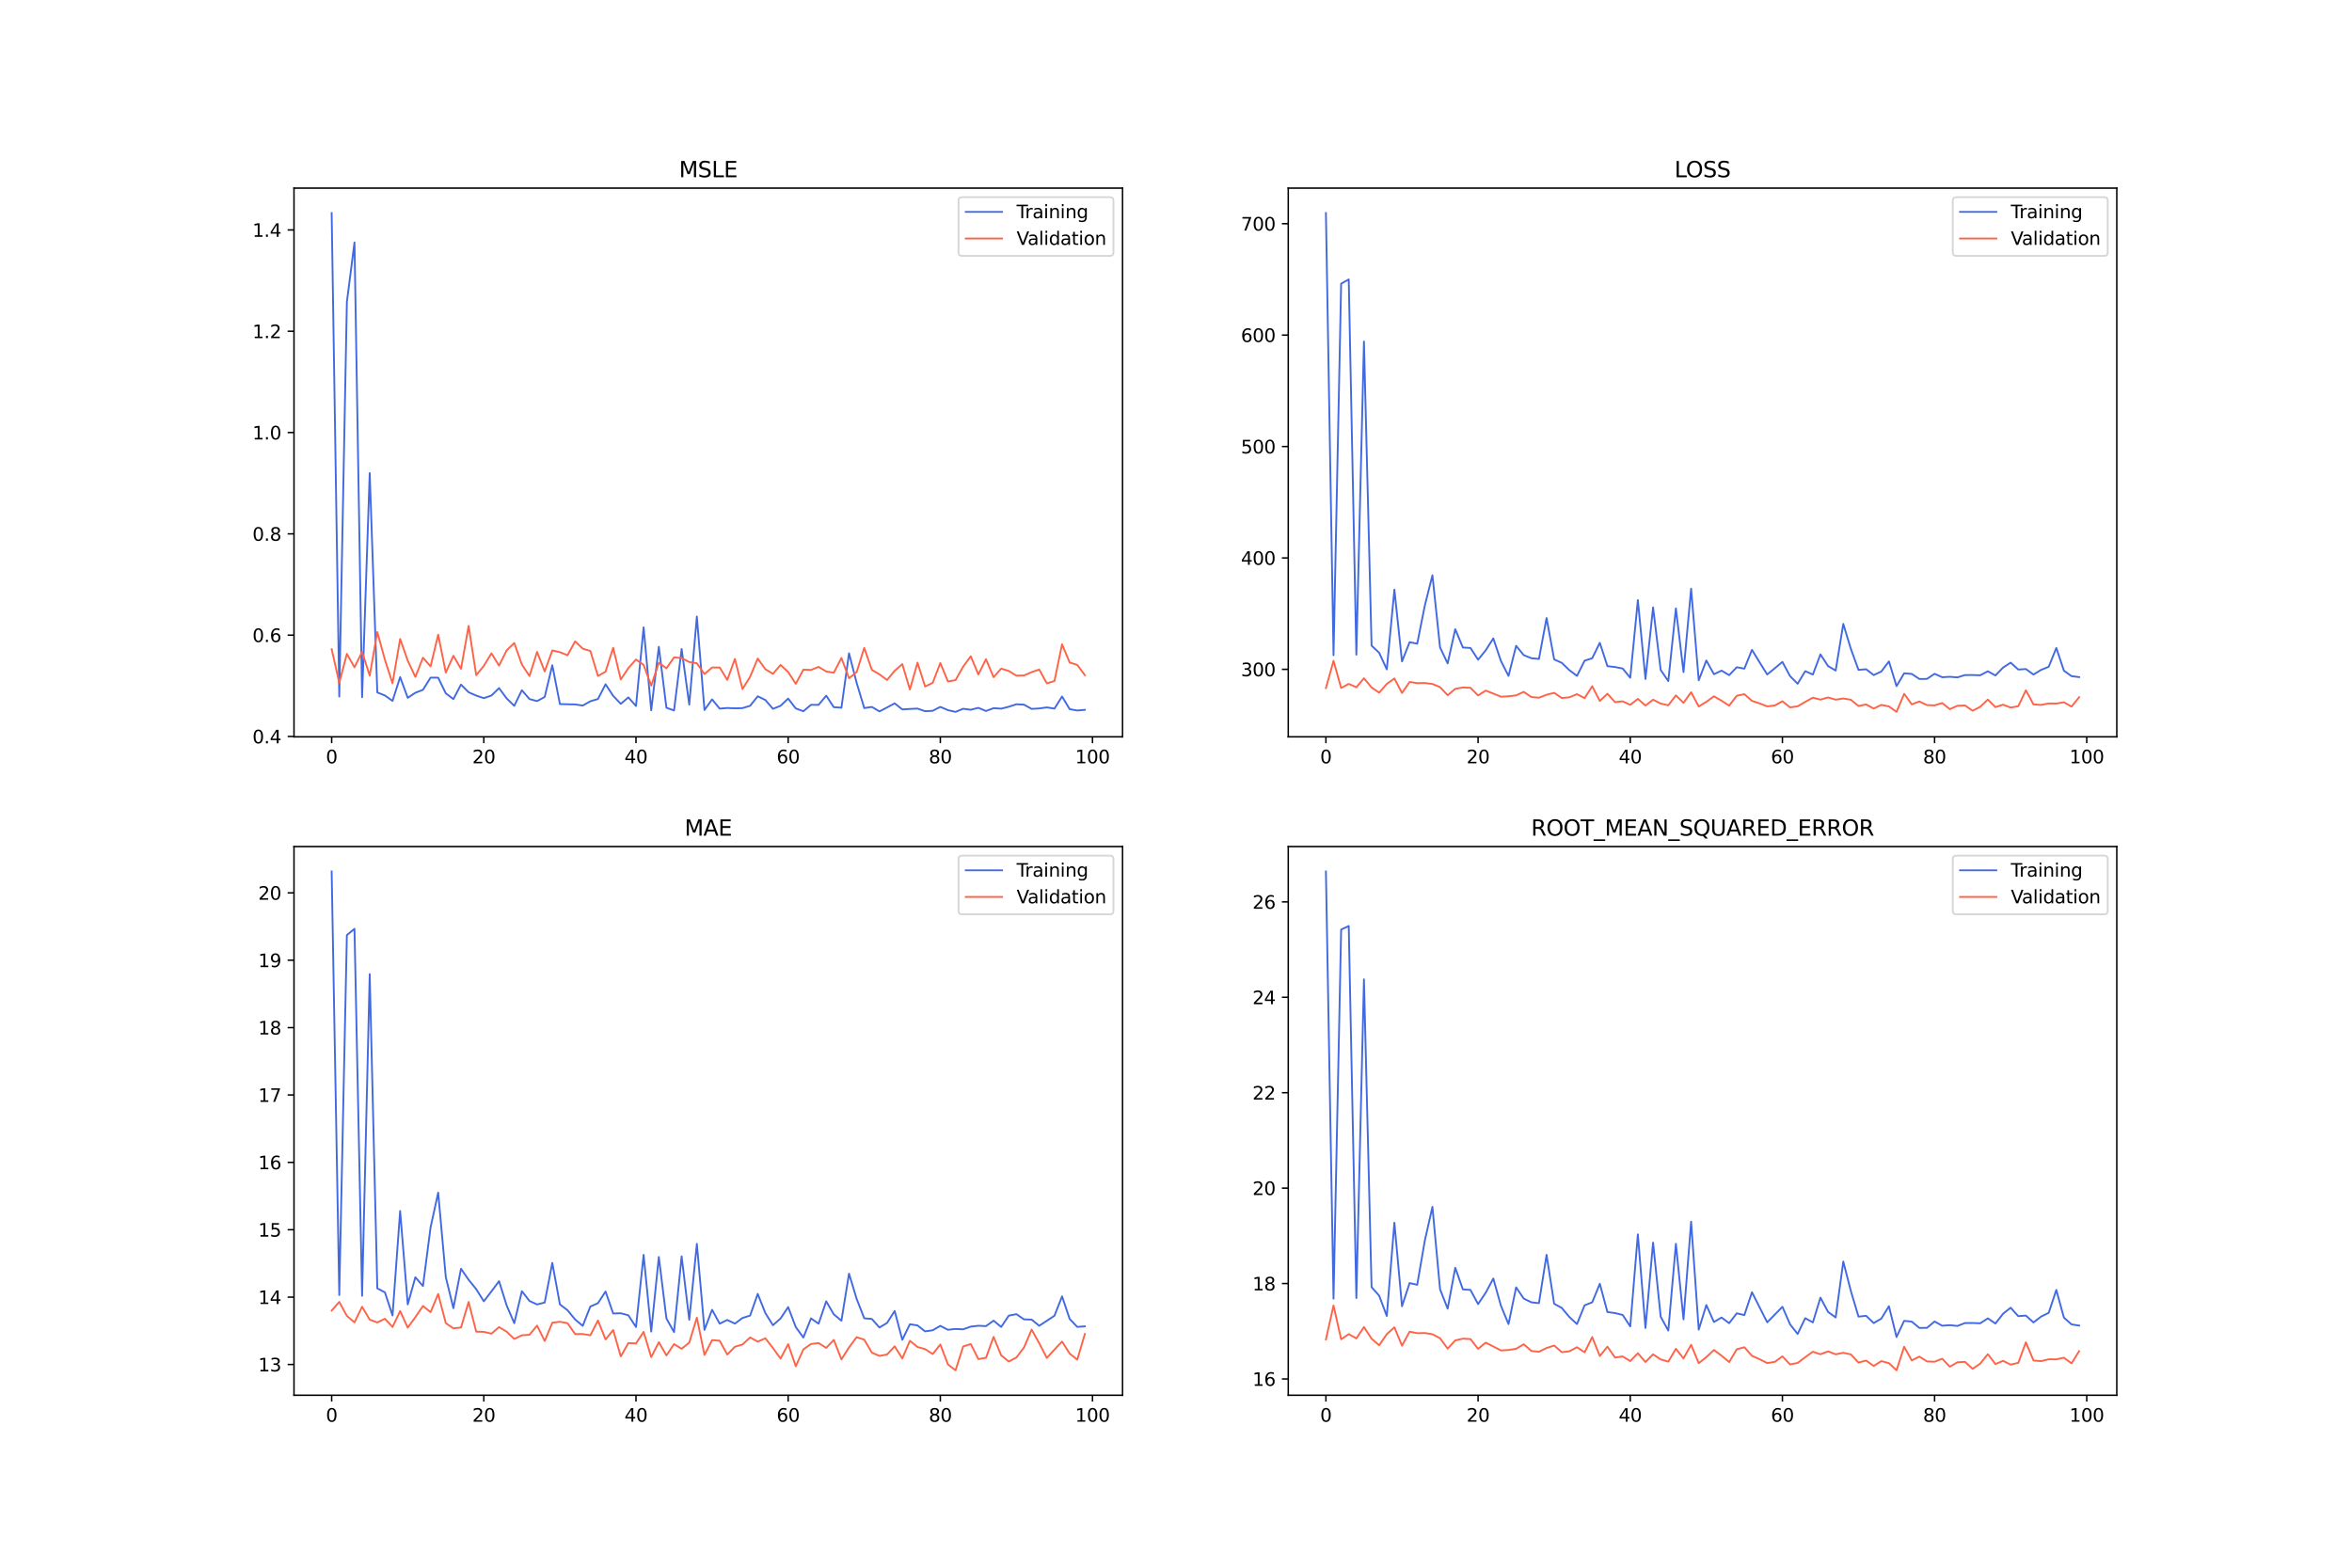 <?xml version="1.0" encoding="utf-8" standalone="no"?>
<!DOCTYPE svg PUBLIC "-//W3C//DTD SVG 1.1//EN"
  "http://www.w3.org/Graphics/SVG/1.1/DTD/svg11.dtd">
<svg xmlns:xlink="http://www.w3.org/1999/xlink" width="1296pt" height="864pt" viewBox="0 0 1296 864" xmlns="http://www.w3.org/2000/svg" version="1.1">
 <defs>
  <style type="text/css">*{stroke-linejoin: round; stroke-linecap: butt}</style>
 </defs>
 <g id="figure_1">
  <g id="patch_1">
   <path d="M 0 864 
L 1296 864 
L 1296 0 
L 0 0 
z
" style="fill: #ffffff"/>
  </g>
  <g id="axes_1">
   <g id="patch_2">
    <path d="M 162 406.08 
L 618.545 406.08 
L 618.545 103.68 
L 162 103.68 
z
" style="fill: #ffffff"/>
   </g>
   <g id="matplotlib.axis_1">
    <g id="xtick_1">
     <g id="line2d_1">
      <defs>
       <path id="mfe3286cade" d="M 0 0 
L 0 3.5 
" style="stroke: #000000; stroke-width: 0.8"/>
      </defs>
      <g>
       <use xlink:href="#mfe3286cade" x="182.752" y="406.08" style="stroke: #000000; stroke-width: 0.8"/>
      </g>
     </g>
     <g id="text_1">
      <!-- 0 -->
      <g transform="translate(179.571 420.678) scale(0.1 -0.1)">
       <defs>
        <path id="DejaVuSans-30" d="M 2034 4250 
Q 1547 4250 1301 3770 
Q 1056 3291 1056 2328 
Q 1056 1369 1301 889 
Q 1547 409 2034 409 
Q 2525 409 2770 889 
Q 3016 1369 3016 2328 
Q 3016 3291 2770 3770 
Q 2525 4250 2034 4250 
z
M 2034 4750 
Q 2819 4750 3233 4129 
Q 3647 3509 3647 2328 
Q 3647 1150 3233 529 
Q 2819 -91 2034 -91 
Q 1250 -91 836 529 
Q 422 1150 422 2328 
Q 422 3509 836 4129 
Q 1250 4750 2034 4750 
z
" transform="scale(0.016)"/>
       </defs>
       <use xlink:href="#DejaVuSans-30"/>
      </g>
     </g>
    </g>
    <g id="xtick_2">
     <g id="line2d_2">
      <g>
       <use xlink:href="#mfe3286cade" x="266.599" y="406.08" style="stroke: #000000; stroke-width: 0.8"/>
      </g>
     </g>
     <g id="text_2">
      <!-- 20 -->
      <g transform="translate(260.236 420.678) scale(0.1 -0.1)">
       <defs>
        <path id="DejaVuSans-32" d="M 1228 531 
L 3431 531 
L 3431 0 
L 469 0 
L 469 531 
Q 828 903 1448 1529 
Q 2069 2156 2228 2338 
Q 2531 2678 2651 2914 
Q 2772 3150 2772 3378 
Q 2772 3750 2511 3984 
Q 2250 4219 1831 4219 
Q 1534 4219 1204 4116 
Q 875 4013 500 3803 
L 500 4441 
Q 881 4594 1212 4672 
Q 1544 4750 1819 4750 
Q 2544 4750 2975 4387 
Q 3406 4025 3406 3419 
Q 3406 3131 3298 2873 
Q 3191 2616 2906 2266 
Q 2828 2175 2409 1742 
Q 1991 1309 1228 531 
z
" transform="scale(0.016)"/>
       </defs>
       <use xlink:href="#DejaVuSans-32"/>
       <use xlink:href="#DejaVuSans-30" x="63.623"/>
      </g>
     </g>
    </g>
    <g id="xtick_3">
     <g id="line2d_3">
      <g>
       <use xlink:href="#mfe3286cade" x="350.446" y="406.08" style="stroke: #000000; stroke-width: 0.8"/>
      </g>
     </g>
     <g id="text_3">
      <!-- 40 -->
      <g transform="translate(344.083 420.678) scale(0.1 -0.1)">
       <defs>
        <path id="DejaVuSans-34" d="M 2419 4116 
L 825 1625 
L 2419 1625 
L 2419 4116 
z
M 2253 4666 
L 3047 4666 
L 3047 1625 
L 3713 1625 
L 3713 1100 
L 3047 1100 
L 3047 0 
L 2419 0 
L 2419 1100 
L 313 1100 
L 313 1709 
L 2253 4666 
z
" transform="scale(0.016)"/>
       </defs>
       <use xlink:href="#DejaVuSans-34"/>
       <use xlink:href="#DejaVuSans-30" x="63.623"/>
      </g>
     </g>
    </g>
    <g id="xtick_4">
     <g id="line2d_4">
      <g>
       <use xlink:href="#mfe3286cade" x="434.292" y="406.08" style="stroke: #000000; stroke-width: 0.8"/>
      </g>
     </g>
     <g id="text_4">
      <!-- 60 -->
      <g transform="translate(427.93 420.678) scale(0.1 -0.1)">
       <defs>
        <path id="DejaVuSans-36" d="M 2113 2584 
Q 1688 2584 1439 2293 
Q 1191 2003 1191 1497 
Q 1191 994 1439 701 
Q 1688 409 2113 409 
Q 2538 409 2786 701 
Q 3034 994 3034 1497 
Q 3034 2003 2786 2293 
Q 2538 2584 2113 2584 
z
M 3366 4563 
L 3366 3988 
Q 3128 4100 2886 4159 
Q 2644 4219 2406 4219 
Q 1781 4219 1451 3797 
Q 1122 3375 1075 2522 
Q 1259 2794 1537 2939 
Q 1816 3084 2150 3084 
Q 2853 3084 3261 2657 
Q 3669 2231 3669 1497 
Q 3669 778 3244 343 
Q 2819 -91 2113 -91 
Q 1303 -91 875 529 
Q 447 1150 447 2328 
Q 447 3434 972 4092 
Q 1497 4750 2381 4750 
Q 2619 4750 2861 4703 
Q 3103 4656 3366 4563 
z
" transform="scale(0.016)"/>
       </defs>
       <use xlink:href="#DejaVuSans-36"/>
       <use xlink:href="#DejaVuSans-30" x="63.623"/>
      </g>
     </g>
    </g>
    <g id="xtick_5">
     <g id="line2d_5">
      <g>
       <use xlink:href="#mfe3286cade" x="518.139" y="406.08" style="stroke: #000000; stroke-width: 0.8"/>
      </g>
     </g>
     <g id="text_5">
      <!-- 80 -->
      <g transform="translate(511.776 420.678) scale(0.1 -0.1)">
       <defs>
        <path id="DejaVuSans-38" d="M 2034 2216 
Q 1584 2216 1326 1975 
Q 1069 1734 1069 1313 
Q 1069 891 1326 650 
Q 1584 409 2034 409 
Q 2484 409 2743 651 
Q 3003 894 3003 1313 
Q 3003 1734 2745 1975 
Q 2488 2216 2034 2216 
z
M 1403 2484 
Q 997 2584 770 2862 
Q 544 3141 544 3541 
Q 544 4100 942 4425 
Q 1341 4750 2034 4750 
Q 2731 4750 3128 4425 
Q 3525 4100 3525 3541 
Q 3525 3141 3298 2862 
Q 3072 2584 2669 2484 
Q 3125 2378 3379 2068 
Q 3634 1759 3634 1313 
Q 3634 634 3220 271 
Q 2806 -91 2034 -91 
Q 1263 -91 848 271 
Q 434 634 434 1313 
Q 434 1759 690 2068 
Q 947 2378 1403 2484 
z
M 1172 3481 
Q 1172 3119 1398 2916 
Q 1625 2713 2034 2713 
Q 2441 2713 2670 2916 
Q 2900 3119 2900 3481 
Q 2900 3844 2670 4047 
Q 2441 4250 2034 4250 
Q 1625 4250 1398 4047 
Q 1172 3844 1172 3481 
z
" transform="scale(0.016)"/>
       </defs>
       <use xlink:href="#DejaVuSans-38"/>
       <use xlink:href="#DejaVuSans-30" x="63.623"/>
      </g>
     </g>
    </g>
    <g id="xtick_6">
     <g id="line2d_6">
      <g>
       <use xlink:href="#mfe3286cade" x="601.986" y="406.08" style="stroke: #000000; stroke-width: 0.8"/>
      </g>
     </g>
     <g id="text_6">
      <!-- 100 -->
      <g transform="translate(592.442 420.678) scale(0.1 -0.1)">
       <defs>
        <path id="DejaVuSans-31" d="M 794 531 
L 1825 531 
L 1825 4091 
L 703 3866 
L 703 4441 
L 1819 4666 
L 2450 4666 
L 2450 531 
L 3481 531 
L 3481 0 
L 794 0 
L 794 531 
z
" transform="scale(0.016)"/>
       </defs>
       <use xlink:href="#DejaVuSans-31"/>
       <use xlink:href="#DejaVuSans-30" x="63.623"/>
       <use xlink:href="#DejaVuSans-30" x="127.246"/>
      </g>
     </g>
    </g>
   </g>
   <g id="matplotlib.axis_2">
    <g id="ytick_1">
     <g id="line2d_7">
      <defs>
       <path id="mf6009e25f4" d="M 0 0 
L -3.5 0 
" style="stroke: #000000; stroke-width: 0.8"/>
      </defs>
      <g>
       <use xlink:href="#mf6009e25f4" x="162" y="405.88" style="stroke: #000000; stroke-width: 0.8"/>
      </g>
     </g>
     <g id="text_7">
      <!-- 0.4 -->
      <g transform="translate(139.097 409.679) scale(0.1 -0.1)">
       <defs>
        <path id="DejaVuSans-2e" d="M 684 794 
L 1344 794 
L 1344 0 
L 684 0 
L 684 794 
z
" transform="scale(0.016)"/>
       </defs>
       <use xlink:href="#DejaVuSans-30"/>
       <use xlink:href="#DejaVuSans-2e" x="63.623"/>
       <use xlink:href="#DejaVuSans-34" x="95.41"/>
      </g>
     </g>
    </g>
    <g id="ytick_2">
     <g id="line2d_8">
      <g>
       <use xlink:href="#mf6009e25f4" x="162" y="350.05" style="stroke: #000000; stroke-width: 0.8"/>
      </g>
     </g>
     <g id="text_8">
      <!-- 0.6 -->
      <g transform="translate(139.097 353.849) scale(0.1 -0.1)">
       <use xlink:href="#DejaVuSans-30"/>
       <use xlink:href="#DejaVuSans-2e" x="63.623"/>
       <use xlink:href="#DejaVuSans-36" x="95.41"/>
      </g>
     </g>
    </g>
    <g id="ytick_3">
     <g id="line2d_9">
      <g>
       <use xlink:href="#mf6009e25f4" x="162" y="294.22" style="stroke: #000000; stroke-width: 0.8"/>
      </g>
     </g>
     <g id="text_9">
      <!-- 0.8 -->
      <g transform="translate(139.097 298.019) scale(0.1 -0.1)">
       <use xlink:href="#DejaVuSans-30"/>
       <use xlink:href="#DejaVuSans-2e" x="63.623"/>
       <use xlink:href="#DejaVuSans-38" x="95.41"/>
      </g>
     </g>
    </g>
    <g id="ytick_4">
     <g id="line2d_10">
      <g>
       <use xlink:href="#mf6009e25f4" x="162" y="238.39" style="stroke: #000000; stroke-width: 0.8"/>
      </g>
     </g>
     <g id="text_10">
      <!-- 1.0 -->
      <g transform="translate(139.097 242.19) scale(0.1 -0.1)">
       <use xlink:href="#DejaVuSans-31"/>
       <use xlink:href="#DejaVuSans-2e" x="63.623"/>
       <use xlink:href="#DejaVuSans-30" x="95.41"/>
      </g>
     </g>
    </g>
    <g id="ytick_5">
     <g id="line2d_11">
      <g>
       <use xlink:href="#mf6009e25f4" x="162" y="182.561" style="stroke: #000000; stroke-width: 0.8"/>
      </g>
     </g>
     <g id="text_11">
      <!-- 1.2 -->
      <g transform="translate(139.097 186.36) scale(0.1 -0.1)">
       <use xlink:href="#DejaVuSans-31"/>
       <use xlink:href="#DejaVuSans-2e" x="63.623"/>
       <use xlink:href="#DejaVuSans-32" x="95.41"/>
      </g>
     </g>
    </g>
    <g id="ytick_6">
     <g id="line2d_12">
      <g>
       <use xlink:href="#mf6009e25f4" x="162" y="126.731" style="stroke: #000000; stroke-width: 0.8"/>
      </g>
     </g>
     <g id="text_12">
      <!-- 1.4 -->
      <g transform="translate(139.097 130.53) scale(0.1 -0.1)">
       <use xlink:href="#DejaVuSans-31"/>
       <use xlink:href="#DejaVuSans-2e" x="63.623"/>
       <use xlink:href="#DejaVuSans-34" x="95.41"/>
      </g>
     </g>
    </g>
   </g>
   <g id="line2d_13">
    <path d="M 182.752 117.425 
L 186.944 383.92 
L 191.137 166.422 
L 195.329 133.608 
L 199.521 384.256 
L 203.714 260.737 
L 207.906 381.622 
L 212.098 383.306 
L 216.291 386.287 
L 220.483 373.168 
L 224.675 384.598 
L 228.868 381.796 
L 233.06 380.191 
L 237.252 373.461 
L 241.445 373.497 
L 245.637 382.119 
L 249.829 385.299 
L 254.022 377.307 
L 258.214 381.514 
L 262.406 383.369 
L 266.599 384.765 
L 270.791 383.334 
L 274.983 379.236 
L 279.176 384.915 
L 283.368 389.008 
L 287.56 380.414 
L 291.753 385.264 
L 295.945 386.404 
L 300.137 384.112 
L 304.33 366.645 
L 308.522 388.032 
L 312.714 388.15 
L 316.907 388.225 
L 321.099 388.854 
L 325.292 386.501 
L 329.484 385.241 
L 333.676 377.132 
L 337.869 383.492 
L 342.061 387.904 
L 346.253 384.353 
L 350.446 389.1 
L 354.638 345.782 
L 358.83 391.473 
L 363.023 356.453 
L 367.215 390.075 
L 371.407 391.552 
L 375.6 357.659 
L 379.792 388.331 
L 383.984 339.774 
L 388.177 391.314 
L 392.369 385.454 
L 396.561 390.549 
L 400.754 390.196 
L 404.946 390.385 
L 409.138 390.266 
L 413.331 388.976 
L 417.523 383.733 
L 421.715 385.785 
L 425.908 390.66 
L 430.1 388.986 
L 434.292 384.997 
L 438.485 390.448 
L 442.677 391.987 
L 446.869 388.451 
L 451.062 388.46 
L 455.254 383.412 
L 459.446 389.75 
L 463.639 390.033 
L 467.831 360.026 
L 472.023 376.32 
L 476.216 390.244 
L 480.408 389.6 
L 484.6 392.074 
L 488.793 389.893 
L 492.985 387.631 
L 497.177 390.982 
L 501.37 390.726 
L 505.562 390.52 
L 509.754 391.975 
L 513.947 391.741 
L 518.139 389.568 
L 522.331 391.393 
L 526.524 392.335 
L 530.716 390.618 
L 534.908 391.168 
L 539.101 390.107 
L 543.293 391.853 
L 547.485 390.294 
L 551.678 390.571 
L 555.87 389.51 
L 560.062 388.14 
L 564.255 388.363 
L 568.447 390.697 
L 572.639 390.448 
L 576.832 389.873 
L 581.024 390.533 
L 585.216 383.875 
L 589.409 390.836 
L 593.601 391.591 
L 597.793 391.211 
" clip-path="url(#p3a7fec340a)" style="fill: none; stroke: #4169e1; stroke-linecap: square"/>
   </g>
   <g id="line2d_14">
    <path d="M 182.752 357.782 
L 186.944 376.354 
L 191.137 360.368 
L 195.329 367.771 
L 199.521 359.262 
L 203.714 372.328 
L 207.906 348.326 
L 212.098 363.641 
L 216.291 376.58 
L 220.483 352.152 
L 224.675 364.082 
L 228.868 373.073 
L 233.06 362.472 
L 237.252 367.265 
L 241.445 349.786 
L 245.637 370.69 
L 249.829 361.418 
L 254.022 368.599 
L 258.214 344.961 
L 262.406 372.091 
L 266.599 366.981 
L 270.791 360.075 
L 274.983 366.849 
L 279.176 358.422 
L 283.368 354.38 
L 287.56 366.222 
L 291.753 372.576 
L 295.945 359.279 
L 300.137 370.053 
L 304.33 358.474 
L 308.522 359.44 
L 312.714 361.12 
L 316.907 353.462 
L 321.099 357.494 
L 325.292 358.765 
L 329.484 372.535 
L 333.676 370.18 
L 337.869 357.024 
L 342.061 374.454 
L 346.253 368.182 
L 350.446 363.468 
L 354.638 366.441 
L 358.83 377.885 
L 363.023 365.247 
L 367.215 368.344 
L 371.407 362.304 
L 375.6 362.67 
L 379.792 364.86 
L 383.984 365.553 
L 388.177 371.49 
L 392.369 367.886 
L 396.561 367.857 
L 400.754 374.73 
L 404.946 363.129 
L 409.138 379.772 
L 413.331 372.973 
L 417.523 362.926 
L 421.715 368.815 
L 425.908 371.373 
L 430.1 366.458 
L 434.292 370.369 
L 438.485 376.862 
L 442.677 369.083 
L 446.869 369.223 
L 451.062 367.535 
L 455.254 370.079 
L 459.446 370.758 
L 463.639 362.614 
L 467.831 373.826 
L 472.023 370.41 
L 476.216 357.066 
L 480.408 369.202 
L 484.6 371.65 
L 488.793 374.781 
L 492.985 369.673 
L 497.177 366.017 
L 501.37 380.025 
L 505.562 365.207 
L 509.754 378.365 
L 513.947 376.303 
L 518.139 365.39 
L 522.331 375.568 
L 526.524 374.846 
L 530.716 367.412 
L 534.908 361.687 
L 539.101 371.724 
L 543.293 363.301 
L 547.485 373.234 
L 551.678 368.476 
L 555.87 369.799 
L 560.062 372.389 
L 564.255 372.265 
L 568.447 370.446 
L 572.639 368.999 
L 576.832 376.627 
L 581.024 375.33 
L 585.216 355.077 
L 589.409 365.142 
L 593.601 366.459 
L 597.793 372.126 
" clip-path="url(#p3a7fec340a)" style="fill: none; stroke: #ff6347; stroke-linecap: square"/>
   </g>
   <g id="patch_3">
    <path d="M 162 406.08 
L 162 103.68 
" style="fill: none; stroke: #000000; stroke-width: 0.8; stroke-linejoin: miter; stroke-linecap: square"/>
   </g>
   <g id="patch_4">
    <path d="M 618.545 406.08 
L 618.545 103.68 
" style="fill: none; stroke: #000000; stroke-width: 0.8; stroke-linejoin: miter; stroke-linecap: square"/>
   </g>
   <g id="patch_5">
    <path d="M 162 406.08 
L 618.545 406.08 
" style="fill: none; stroke: #000000; stroke-width: 0.8; stroke-linejoin: miter; stroke-linecap: square"/>
   </g>
   <g id="patch_6">
    <path d="M 162 103.68 
L 618.545 103.68 
" style="fill: none; stroke: #000000; stroke-width: 0.8; stroke-linejoin: miter; stroke-linecap: square"/>
   </g>
   <g id="text_13">
    <!-- MSLE -->
    <g transform="translate(374.152 97.68) scale(0.12 -0.12)">
     <defs>
      <path id="DejaVuSans-4d" d="M 628 4666 
L 1569 4666 
L 2759 1491 
L 3956 4666 
L 4897 4666 
L 4897 0 
L 4281 0 
L 4281 4097 
L 3078 897 
L 2444 897 
L 1241 4097 
L 1241 0 
L 628 0 
L 628 4666 
z
" transform="scale(0.016)"/>
      <path id="DejaVuSans-53" d="M 3425 4513 
L 3425 3897 
Q 3066 4069 2747 4153 
Q 2428 4238 2131 4238 
Q 1616 4238 1336 4038 
Q 1056 3838 1056 3469 
Q 1056 3159 1242 3001 
Q 1428 2844 1947 2747 
L 2328 2669 
Q 3034 2534 3370 2195 
Q 3706 1856 3706 1288 
Q 3706 609 3251 259 
Q 2797 -91 1919 -91 
Q 1588 -91 1214 -16 
Q 841 59 441 206 
L 441 856 
Q 825 641 1194 531 
Q 1563 422 1919 422 
Q 2459 422 2753 634 
Q 3047 847 3047 1241 
Q 3047 1584 2836 1778 
Q 2625 1972 2144 2069 
L 1759 2144 
Q 1053 2284 737 2584 
Q 422 2884 422 3419 
Q 422 4038 858 4394 
Q 1294 4750 2059 4750 
Q 2388 4750 2728 4690 
Q 3069 4631 3425 4513 
z
" transform="scale(0.016)"/>
      <path id="DejaVuSans-4c" d="M 628 4666 
L 1259 4666 
L 1259 531 
L 3531 531 
L 3531 0 
L 628 0 
L 628 4666 
z
" transform="scale(0.016)"/>
      <path id="DejaVuSans-45" d="M 628 4666 
L 3578 4666 
L 3578 4134 
L 1259 4134 
L 1259 2753 
L 3481 2753 
L 3481 2222 
L 1259 2222 
L 1259 531 
L 3634 531 
L 3634 0 
L 628 0 
L 628 4666 
z
" transform="scale(0.016)"/>
     </defs>
     <use xlink:href="#DejaVuSans-4d"/>
     <use xlink:href="#DejaVuSans-53" x="86.279"/>
     <use xlink:href="#DejaVuSans-4c" x="149.756"/>
     <use xlink:href="#DejaVuSans-45" x="205.469"/>
    </g>
   </g>
   <g id="legend_1">
    <g id="patch_7">
     <path d="M 530.164 141.036 
L 611.545 141.036 
Q 613.545 141.036 613.545 139.036 
L 613.545 110.68 
Q 613.545 108.68 611.545 108.68 
L 530.164 108.68 
Q 528.164 108.68 528.164 110.68 
L 528.164 139.036 
Q 528.164 141.036 530.164 141.036 
z
" style="fill: #ffffff; opacity: 0.8; stroke: #cccccc; stroke-linejoin: miter"/>
    </g>
    <g id="line2d_15">
     <path d="M 532.164 116.778 
L 542.164 116.778 
L 552.164 116.778 
" style="fill: none; stroke: #4169e1; stroke-linecap: square"/>
    </g>
    <g id="text_14">
     <!-- Training -->
     <g transform="translate(560.164 120.278) scale(0.1 -0.1)">
      <defs>
       <path id="DejaVuSans-54" d="M -19 4666 
L 3928 4666 
L 3928 4134 
L 2272 4134 
L 2272 0 
L 1638 0 
L 1638 4134 
L -19 4134 
L -19 4666 
z
" transform="scale(0.016)"/>
       <path id="DejaVuSans-72" d="M 2631 2963 
Q 2534 3019 2420 3045 
Q 2306 3072 2169 3072 
Q 1681 3072 1420 2755 
Q 1159 2438 1159 1844 
L 1159 0 
L 581 0 
L 581 3500 
L 1159 3500 
L 1159 2956 
Q 1341 3275 1631 3429 
Q 1922 3584 2338 3584 
Q 2397 3584 2469 3576 
Q 2541 3569 2628 3553 
L 2631 2963 
z
" transform="scale(0.016)"/>
       <path id="DejaVuSans-61" d="M 2194 1759 
Q 1497 1759 1228 1600 
Q 959 1441 959 1056 
Q 959 750 1161 570 
Q 1363 391 1709 391 
Q 2188 391 2477 730 
Q 2766 1069 2766 1631 
L 2766 1759 
L 2194 1759 
z
M 3341 1997 
L 3341 0 
L 2766 0 
L 2766 531 
Q 2569 213 2275 61 
Q 1981 -91 1556 -91 
Q 1019 -91 701 211 
Q 384 513 384 1019 
Q 384 1609 779 1909 
Q 1175 2209 1959 2209 
L 2766 2209 
L 2766 2266 
Q 2766 2663 2505 2880 
Q 2244 3097 1772 3097 
Q 1472 3097 1187 3025 
Q 903 2953 641 2809 
L 641 3341 
Q 956 3463 1253 3523 
Q 1550 3584 1831 3584 
Q 2591 3584 2966 3190 
Q 3341 2797 3341 1997 
z
" transform="scale(0.016)"/>
       <path id="DejaVuSans-69" d="M 603 3500 
L 1178 3500 
L 1178 0 
L 603 0 
L 603 3500 
z
M 603 4863 
L 1178 4863 
L 1178 4134 
L 603 4134 
L 603 4863 
z
" transform="scale(0.016)"/>
       <path id="DejaVuSans-6e" d="M 3513 2113 
L 3513 0 
L 2938 0 
L 2938 2094 
Q 2938 2591 2744 2837 
Q 2550 3084 2163 3084 
Q 1697 3084 1428 2787 
Q 1159 2491 1159 1978 
L 1159 0 
L 581 0 
L 581 3500 
L 1159 3500 
L 1159 2956 
Q 1366 3272 1645 3428 
Q 1925 3584 2291 3584 
Q 2894 3584 3203 3211 
Q 3513 2838 3513 2113 
z
" transform="scale(0.016)"/>
       <path id="DejaVuSans-67" d="M 2906 1791 
Q 2906 2416 2648 2759 
Q 2391 3103 1925 3103 
Q 1463 3103 1205 2759 
Q 947 2416 947 1791 
Q 947 1169 1205 825 
Q 1463 481 1925 481 
Q 2391 481 2648 825 
Q 2906 1169 2906 1791 
z
M 3481 434 
Q 3481 -459 3084 -895 
Q 2688 -1331 1869 -1331 
Q 1566 -1331 1297 -1286 
Q 1028 -1241 775 -1147 
L 775 -588 
Q 1028 -725 1275 -790 
Q 1522 -856 1778 -856 
Q 2344 -856 2625 -561 
Q 2906 -266 2906 331 
L 2906 616 
Q 2728 306 2450 153 
Q 2172 0 1784 0 
Q 1141 0 747 490 
Q 353 981 353 1791 
Q 353 2603 747 3093 
Q 1141 3584 1784 3584 
Q 2172 3584 2450 3431 
Q 2728 3278 2906 2969 
L 2906 3500 
L 3481 3500 
L 3481 434 
z
" transform="scale(0.016)"/>
      </defs>
      <use xlink:href="#DejaVuSans-54"/>
      <use xlink:href="#DejaVuSans-72" x="46.334"/>
      <use xlink:href="#DejaVuSans-61" x="87.447"/>
      <use xlink:href="#DejaVuSans-69" x="148.727"/>
      <use xlink:href="#DejaVuSans-6e" x="176.51"/>
      <use xlink:href="#DejaVuSans-69" x="239.889"/>
      <use xlink:href="#DejaVuSans-6e" x="267.672"/>
      <use xlink:href="#DejaVuSans-67" x="331.051"/>
     </g>
    </g>
    <g id="line2d_16">
     <path d="M 532.164 131.457 
L 542.164 131.457 
L 552.164 131.457 
" style="fill: none; stroke: #ff6347; stroke-linecap: square"/>
    </g>
    <g id="text_15">
     <!-- Validation -->
     <g transform="translate(560.164 134.957) scale(0.1 -0.1)">
      <defs>
       <path id="DejaVuSans-56" d="M 1831 0 
L 50 4666 
L 709 4666 
L 2188 738 
L 3669 4666 
L 4325 4666 
L 2547 0 
L 1831 0 
z
" transform="scale(0.016)"/>
       <path id="DejaVuSans-6c" d="M 603 4863 
L 1178 4863 
L 1178 0 
L 603 0 
L 603 4863 
z
" transform="scale(0.016)"/>
       <path id="DejaVuSans-64" d="M 2906 2969 
L 2906 4863 
L 3481 4863 
L 3481 0 
L 2906 0 
L 2906 525 
Q 2725 213 2448 61 
Q 2172 -91 1784 -91 
Q 1150 -91 751 415 
Q 353 922 353 1747 
Q 353 2572 751 3078 
Q 1150 3584 1784 3584 
Q 2172 3584 2448 3432 
Q 2725 3281 2906 2969 
z
M 947 1747 
Q 947 1113 1208 752 
Q 1469 391 1925 391 
Q 2381 391 2643 752 
Q 2906 1113 2906 1747 
Q 2906 2381 2643 2742 
Q 2381 3103 1925 3103 
Q 1469 3103 1208 2742 
Q 947 2381 947 1747 
z
" transform="scale(0.016)"/>
       <path id="DejaVuSans-74" d="M 1172 4494 
L 1172 3500 
L 2356 3500 
L 2356 3053 
L 1172 3053 
L 1172 1153 
Q 1172 725 1289 603 
Q 1406 481 1766 481 
L 2356 481 
L 2356 0 
L 1766 0 
Q 1100 0 847 248 
Q 594 497 594 1153 
L 594 3053 
L 172 3053 
L 172 3500 
L 594 3500 
L 594 4494 
L 1172 4494 
z
" transform="scale(0.016)"/>
       <path id="DejaVuSans-6f" d="M 1959 3097 
Q 1497 3097 1228 2736 
Q 959 2375 959 1747 
Q 959 1119 1226 758 
Q 1494 397 1959 397 
Q 2419 397 2687 759 
Q 2956 1122 2956 1747 
Q 2956 2369 2687 2733 
Q 2419 3097 1959 3097 
z
M 1959 3584 
Q 2709 3584 3137 3096 
Q 3566 2609 3566 1747 
Q 3566 888 3137 398 
Q 2709 -91 1959 -91 
Q 1206 -91 779 398 
Q 353 888 353 1747 
Q 353 2609 779 3096 
Q 1206 3584 1959 3584 
z
" transform="scale(0.016)"/>
      </defs>
      <use xlink:href="#DejaVuSans-56"/>
      <use xlink:href="#DejaVuSans-61" x="60.658"/>
      <use xlink:href="#DejaVuSans-6c" x="121.938"/>
      <use xlink:href="#DejaVuSans-69" x="149.721"/>
      <use xlink:href="#DejaVuSans-64" x="177.504"/>
      <use xlink:href="#DejaVuSans-61" x="240.98"/>
      <use xlink:href="#DejaVuSans-74" x="302.26"/>
      <use xlink:href="#DejaVuSans-69" x="341.469"/>
      <use xlink:href="#DejaVuSans-6f" x="369.252"/>
      <use xlink:href="#DejaVuSans-6e" x="430.434"/>
     </g>
    </g>
   </g>
  </g>
  <g id="axes_2">
   <g id="patch_8">
    <path d="M 709.855 406.08 
L 1166.4 406.08 
L 1166.4 103.68 
L 709.855 103.68 
z
" style="fill: #ffffff"/>
   </g>
   <g id="matplotlib.axis_3">
    <g id="xtick_7">
     <g id="line2d_17">
      <g>
       <use xlink:href="#mfe3286cade" x="730.607" y="406.08" style="stroke: #000000; stroke-width: 0.8"/>
      </g>
     </g>
     <g id="text_16">
      <!-- 0 -->
      <g transform="translate(727.425 420.678) scale(0.1 -0.1)">
       <use xlink:href="#DejaVuSans-30"/>
      </g>
     </g>
    </g>
    <g id="xtick_8">
     <g id="line2d_18">
      <g>
       <use xlink:href="#mfe3286cade" x="814.453" y="406.08" style="stroke: #000000; stroke-width: 0.8"/>
      </g>
     </g>
     <g id="text_17">
      <!-- 20 -->
      <g transform="translate(808.091 420.678) scale(0.1 -0.1)">
       <use xlink:href="#DejaVuSans-32"/>
       <use xlink:href="#DejaVuSans-30" x="63.623"/>
      </g>
     </g>
    </g>
    <g id="xtick_9">
     <g id="line2d_19">
      <g>
       <use xlink:href="#mfe3286cade" x="898.3" y="406.08" style="stroke: #000000; stroke-width: 0.8"/>
      </g>
     </g>
     <g id="text_18">
      <!-- 40 -->
      <g transform="translate(891.938 420.678) scale(0.1 -0.1)">
       <use xlink:href="#DejaVuSans-34"/>
       <use xlink:href="#DejaVuSans-30" x="63.623"/>
      </g>
     </g>
    </g>
    <g id="xtick_10">
     <g id="line2d_20">
      <g>
       <use xlink:href="#mfe3286cade" x="982.147" y="406.08" style="stroke: #000000; stroke-width: 0.8"/>
      </g>
     </g>
     <g id="text_19">
      <!-- 60 -->
      <g transform="translate(975.784 420.678) scale(0.1 -0.1)">
       <use xlink:href="#DejaVuSans-36"/>
       <use xlink:href="#DejaVuSans-30" x="63.623"/>
      </g>
     </g>
    </g>
    <g id="xtick_11">
     <g id="line2d_21">
      <g>
       <use xlink:href="#mfe3286cade" x="1065.994" y="406.08" style="stroke: #000000; stroke-width: 0.8"/>
      </g>
     </g>
     <g id="text_20">
      <!-- 80 -->
      <g transform="translate(1059.631 420.678) scale(0.1 -0.1)">
       <use xlink:href="#DejaVuSans-38"/>
       <use xlink:href="#DejaVuSans-30" x="63.623"/>
      </g>
     </g>
    </g>
    <g id="xtick_12">
     <g id="line2d_22">
      <g>
       <use xlink:href="#mfe3286cade" x="1149.84" y="406.08" style="stroke: #000000; stroke-width: 0.8"/>
      </g>
     </g>
     <g id="text_21">
      <!-- 100 -->
      <g transform="translate(1140.297 420.678) scale(0.1 -0.1)">
       <use xlink:href="#DejaVuSans-31"/>
       <use xlink:href="#DejaVuSans-30" x="63.623"/>
       <use xlink:href="#DejaVuSans-30" x="127.246"/>
      </g>
     </g>
    </g>
   </g>
   <g id="matplotlib.axis_4">
    <g id="ytick_7">
     <g id="line2d_23">
      <g>
       <use xlink:href="#mf6009e25f4" x="709.855" y="368.896" style="stroke: #000000; stroke-width: 0.8"/>
      </g>
     </g>
     <g id="text_22">
      <!-- 300 -->
      <g transform="translate(683.767 372.696) scale(0.1 -0.1)">
       <defs>
        <path id="DejaVuSans-33" d="M 2597 2516 
Q 3050 2419 3304 2112 
Q 3559 1806 3559 1356 
Q 3559 666 3084 287 
Q 2609 -91 1734 -91 
Q 1441 -91 1130 -33 
Q 819 25 488 141 
L 488 750 
Q 750 597 1062 519 
Q 1375 441 1716 441 
Q 2309 441 2620 675 
Q 2931 909 2931 1356 
Q 2931 1769 2642 2001 
Q 2353 2234 1838 2234 
L 1294 2234 
L 1294 2753 
L 1863 2753 
Q 2328 2753 2575 2939 
Q 2822 3125 2822 3475 
Q 2822 3834 2567 4026 
Q 2313 4219 1838 4219 
Q 1578 4219 1281 4162 
Q 984 4106 628 3988 
L 628 4550 
Q 988 4650 1302 4700 
Q 1616 4750 1894 4750 
Q 2613 4750 3031 4423 
Q 3450 4097 3450 3541 
Q 3450 3153 3228 2886 
Q 3006 2619 2597 2516 
z
" transform="scale(0.016)"/>
       </defs>
       <use xlink:href="#DejaVuSans-33"/>
       <use xlink:href="#DejaVuSans-30" x="63.623"/>
       <use xlink:href="#DejaVuSans-30" x="127.246"/>
      </g>
     </g>
    </g>
    <g id="ytick_8">
     <g id="line2d_24">
      <g>
       <use xlink:href="#mf6009e25f4" x="709.855" y="307.491" style="stroke: #000000; stroke-width: 0.8"/>
      </g>
     </g>
     <g id="text_23">
      <!-- 400 -->
      <g transform="translate(683.767 311.29) scale(0.1 -0.1)">
       <use xlink:href="#DejaVuSans-34"/>
       <use xlink:href="#DejaVuSans-30" x="63.623"/>
       <use xlink:href="#DejaVuSans-30" x="127.246"/>
      </g>
     </g>
    </g>
    <g id="ytick_9">
     <g id="line2d_25">
      <g>
       <use xlink:href="#mf6009e25f4" x="709.855" y="246.086" style="stroke: #000000; stroke-width: 0.8"/>
      </g>
     </g>
     <g id="text_24">
      <!-- 500 -->
      <g transform="translate(683.767 249.885) scale(0.1 -0.1)">
       <defs>
        <path id="DejaVuSans-35" d="M 691 4666 
L 3169 4666 
L 3169 4134 
L 1269 4134 
L 1269 2991 
Q 1406 3038 1543 3061 
Q 1681 3084 1819 3084 
Q 2600 3084 3056 2656 
Q 3513 2228 3513 1497 
Q 3513 744 3044 326 
Q 2575 -91 1722 -91 
Q 1428 -91 1123 -41 
Q 819 9 494 109 
L 494 744 
Q 775 591 1075 516 
Q 1375 441 1709 441 
Q 2250 441 2565 725 
Q 2881 1009 2881 1497 
Q 2881 1984 2565 2268 
Q 2250 2553 1709 2553 
Q 1456 2553 1204 2497 
Q 953 2441 691 2322 
L 691 4666 
z
" transform="scale(0.016)"/>
       </defs>
       <use xlink:href="#DejaVuSans-35"/>
       <use xlink:href="#DejaVuSans-30" x="63.623"/>
       <use xlink:href="#DejaVuSans-30" x="127.246"/>
      </g>
     </g>
    </g>
    <g id="ytick_10">
     <g id="line2d_26">
      <g>
       <use xlink:href="#mf6009e25f4" x="709.855" y="184.681" style="stroke: #000000; stroke-width: 0.8"/>
      </g>
     </g>
     <g id="text_25">
      <!-- 600 -->
      <g transform="translate(683.767 188.48) scale(0.1 -0.1)">
       <use xlink:href="#DejaVuSans-36"/>
       <use xlink:href="#DejaVuSans-30" x="63.623"/>
       <use xlink:href="#DejaVuSans-30" x="127.246"/>
      </g>
     </g>
    </g>
    <g id="ytick_11">
     <g id="line2d_27">
      <g>
       <use xlink:href="#mf6009e25f4" x="709.855" y="123.275" style="stroke: #000000; stroke-width: 0.8"/>
      </g>
     </g>
     <g id="text_26">
      <!-- 700 -->
      <g transform="translate(683.767 127.074) scale(0.1 -0.1)">
       <defs>
        <path id="DejaVuSans-37" d="M 525 4666 
L 3525 4666 
L 3525 4397 
L 1831 0 
L 1172 0 
L 2766 4134 
L 525 4134 
L 525 4666 
z
" transform="scale(0.016)"/>
       </defs>
       <use xlink:href="#DejaVuSans-37"/>
       <use xlink:href="#DejaVuSans-30" x="63.623"/>
       <use xlink:href="#DejaVuSans-30" x="127.246"/>
      </g>
     </g>
    </g>
   </g>
   <g id="line2d_28">
    <path d="M 730.607 117.425 
L 734.799 361.124 
L 738.991 156.344 
L 743.184 153.999 
L 747.376 360.815 
L 751.568 188.228 
L 755.761 355.823 
L 759.953 359.753 
L 764.145 368.916 
L 768.338 324.972 
L 772.53 364.55 
L 776.722 353.948 
L 780.915 354.738 
L 785.107 333.747 
L 789.299 317.051 
L 793.492 356.785 
L 797.684 365.626 
L 801.876 346.777 
L 806.069 356.85 
L 810.261 357.115 
L 814.453 363.567 
L 818.646 358.417 
L 822.838 351.832 
L 827.03 364.266 
L 831.223 372.51 
L 835.415 355.93 
L 839.607 361.063 
L 843.8 362.76 
L 847.992 363.156 
L 852.184 340.636 
L 856.377 363.431 
L 860.569 365.309 
L 864.761 369.366 
L 868.954 372.493 
L 873.146 364.121 
L 877.338 362.771 
L 881.531 354.273 
L 885.723 367.139 
L 889.915 367.623 
L 894.108 368.438 
L 898.3 373.53 
L 902.492 330.72 
L 906.685 374.217 
L 910.877 334.756 
L 915.069 369.238 
L 919.262 375.374 
L 923.454 335.316 
L 927.646 370.433 
L 931.839 324.445 
L 936.031 374.951 
L 940.223 364.008 
L 944.416 371.592 
L 948.608 369.594 
L 952.8 372.103 
L 956.993 367.724 
L 961.185 368.512 
L 965.377 358.164 
L 969.57 365.022 
L 973.762 371.722 
L 977.954 368.301 
L 982.147 364.795 
L 986.339 372.595 
L 990.531 376.843 
L 994.724 369.887 
L 998.916 371.77 
L 1003.108 360.646 
L 1007.301 367.095 
L 1011.493 369.57 
L 1015.686 343.849 
L 1019.878 357.658 
L 1024.07 369.197 
L 1028.263 368.832 
L 1032.455 372.062 
L 1036.647 370.089 
L 1040.84 364.539 
L 1045.032 378.166 
L 1049.224 371.069 
L 1053.417 371.417 
L 1057.609 374.197 
L 1061.801 374.171 
L 1065.994 371.357 
L 1070.186 373.239 
L 1074.378 372.984 
L 1078.571 373.331 
L 1082.763 372.043 
L 1086.955 372.035 
L 1091.148 372.162 
L 1095.34 369.968 
L 1099.532 372.263 
L 1103.725 367.917 
L 1107.917 365.206 
L 1112.109 369 
L 1116.302 368.73 
L 1120.494 371.78 
L 1124.686 369.18 
L 1128.879 367.495 
L 1133.071 357.117 
L 1137.263 369.64 
L 1141.456 372.642 
L 1145.648 373.173 
" clip-path="url(#pe0e68e6beb)" style="fill: none; stroke: #4169e1; stroke-linecap: square"/>
   </g>
   <g id="line2d_29">
    <path d="M 730.607 379.217 
L 734.799 364.202 
L 738.991 379.156 
L 743.184 376.904 
L 747.376 378.779 
L 751.568 373.808 
L 755.761 378.88 
L 759.953 381.742 
L 764.145 376.929 
L 768.338 373.92 
L 772.53 381.908 
L 776.722 375.835 
L 780.915 376.508 
L 785.107 376.423 
L 789.299 376.958 
L 793.492 378.701 
L 797.684 383.172 
L 801.876 379.637 
L 806.069 378.889 
L 810.261 379.066 
L 814.453 383.277 
L 818.646 380.61 
L 822.838 382.25 
L 827.03 383.961 
L 831.223 383.749 
L 835.415 383.247 
L 839.607 381.297 
L 843.8 384.163 
L 847.992 384.527 
L 852.184 382.909 
L 856.377 381.839 
L 860.569 384.701 
L 864.761 384.307 
L 868.954 382.565 
L 873.146 384.763 
L 877.338 378.202 
L 881.531 386.334 
L 885.723 382.341 
L 889.915 386.983 
L 894.108 386.515 
L 898.3 388.457 
L 902.492 385.155 
L 906.685 388.869 
L 910.877 385.617 
L 915.069 387.755 
L 919.262 388.71 
L 923.454 383.242 
L 927.646 387.355 
L 931.839 381.512 
L 936.031 389.361 
L 940.223 386.818 
L 944.416 383.746 
L 948.608 386.19 
L 952.8 388.884 
L 956.993 383.468 
L 961.185 382.577 
L 965.377 386.269 
L 969.57 387.686 
L 973.762 389.307 
L 977.954 388.805 
L 982.147 386.473 
L 986.339 389.876 
L 990.531 389.264 
L 994.724 386.827 
L 998.916 384.502 
L 1003.108 385.58 
L 1007.301 384.367 
L 1011.493 385.607 
L 1015.686 384.942 
L 1019.878 385.662 
L 1024.07 389.108 
L 1028.263 388.237 
L 1032.455 390.51 
L 1036.647 388.479 
L 1040.84 389.347 
L 1045.032 392.335 
L 1049.224 382.387 
L 1053.417 388.205 
L 1057.609 386.579 
L 1061.801 388.612 
L 1065.994 388.75 
L 1070.186 387.461 
L 1074.378 390.841 
L 1078.571 388.979 
L 1082.763 388.796 
L 1086.955 391.716 
L 1091.148 389.523 
L 1095.34 385.551 
L 1099.532 389.73 
L 1103.725 388.367 
L 1107.917 389.963 
L 1112.109 389.21 
L 1116.302 380.448 
L 1120.494 388.22 
L 1124.686 388.5 
L 1128.879 387.695 
L 1133.071 387.741 
L 1137.263 387.039 
L 1141.456 389.432 
L 1145.648 384.266 
" clip-path="url(#pe0e68e6beb)" style="fill: none; stroke: #ff6347; stroke-linecap: square"/>
   </g>
   <g id="patch_9">
    <path d="M 709.855 406.08 
L 709.855 103.68 
" style="fill: none; stroke: #000000; stroke-width: 0.8; stroke-linejoin: miter; stroke-linecap: square"/>
   </g>
   <g id="patch_10">
    <path d="M 1166.4 406.08 
L 1166.4 103.68 
" style="fill: none; stroke: #000000; stroke-width: 0.8; stroke-linejoin: miter; stroke-linecap: square"/>
   </g>
   <g id="patch_11">
    <path d="M 709.855 406.08 
L 1166.4 406.08 
" style="fill: none; stroke: #000000; stroke-width: 0.8; stroke-linejoin: miter; stroke-linecap: square"/>
   </g>
   <g id="patch_12">
    <path d="M 709.855 103.68 
L 1166.4 103.68 
" style="fill: none; stroke: #000000; stroke-width: 0.8; stroke-linejoin: miter; stroke-linecap: square"/>
   </g>
   <g id="text_27">
    <!-- LOSS -->
    <g transform="translate(922.66 97.68) scale(0.12 -0.12)">
     <defs>
      <path id="DejaVuSans-4f" d="M 2522 4238 
Q 1834 4238 1429 3725 
Q 1025 3213 1025 2328 
Q 1025 1447 1429 934 
Q 1834 422 2522 422 
Q 3209 422 3611 934 
Q 4013 1447 4013 2328 
Q 4013 3213 3611 3725 
Q 3209 4238 2522 4238 
z
M 2522 4750 
Q 3503 4750 4090 4092 
Q 4678 3434 4678 2328 
Q 4678 1225 4090 567 
Q 3503 -91 2522 -91 
Q 1538 -91 948 565 
Q 359 1222 359 2328 
Q 359 3434 948 4092 
Q 1538 4750 2522 4750 
z
" transform="scale(0.016)"/>
     </defs>
     <use xlink:href="#DejaVuSans-4c"/>
     <use xlink:href="#DejaVuSans-4f" x="52.088"/>
     <use xlink:href="#DejaVuSans-53" x="130.799"/>
     <use xlink:href="#DejaVuSans-53" x="194.275"/>
    </g>
   </g>
   <g id="legend_2">
    <g id="patch_13">
     <path d="M 1078.019 141.036 
L 1159.4 141.036 
Q 1161.4 141.036 1161.4 139.036 
L 1161.4 110.68 
Q 1161.4 108.68 1159.4 108.68 
L 1078.019 108.68 
Q 1076.019 108.68 1076.019 110.68 
L 1076.019 139.036 
Q 1076.019 141.036 1078.019 141.036 
z
" style="fill: #ffffff; opacity: 0.8; stroke: #cccccc; stroke-linejoin: miter"/>
    </g>
    <g id="line2d_30">
     <path d="M 1080.019 116.778 
L 1090.019 116.778 
L 1100.019 116.778 
" style="fill: none; stroke: #4169e1; stroke-linecap: square"/>
    </g>
    <g id="text_28">
     <!-- Training -->
     <g transform="translate(1108.019 120.278) scale(0.1 -0.1)">
      <use xlink:href="#DejaVuSans-54"/>
      <use xlink:href="#DejaVuSans-72" x="46.334"/>
      <use xlink:href="#DejaVuSans-61" x="87.447"/>
      <use xlink:href="#DejaVuSans-69" x="148.727"/>
      <use xlink:href="#DejaVuSans-6e" x="176.51"/>
      <use xlink:href="#DejaVuSans-69" x="239.889"/>
      <use xlink:href="#DejaVuSans-6e" x="267.672"/>
      <use xlink:href="#DejaVuSans-67" x="331.051"/>
     </g>
    </g>
    <g id="line2d_31">
     <path d="M 1080.019 131.457 
L 1090.019 131.457 
L 1100.019 131.457 
" style="fill: none; stroke: #ff6347; stroke-linecap: square"/>
    </g>
    <g id="text_29">
     <!-- Validation -->
     <g transform="translate(1108.019 134.957) scale(0.1 -0.1)">
      <use xlink:href="#DejaVuSans-56"/>
      <use xlink:href="#DejaVuSans-61" x="60.658"/>
      <use xlink:href="#DejaVuSans-6c" x="121.938"/>
      <use xlink:href="#DejaVuSans-69" x="149.721"/>
      <use xlink:href="#DejaVuSans-64" x="177.504"/>
      <use xlink:href="#DejaVuSans-61" x="240.98"/>
      <use xlink:href="#DejaVuSans-74" x="302.26"/>
      <use xlink:href="#DejaVuSans-69" x="341.469"/>
      <use xlink:href="#DejaVuSans-6f" x="369.252"/>
      <use xlink:href="#DejaVuSans-6e" x="430.434"/>
     </g>
    </g>
   </g>
  </g>
  <g id="axes_3">
   <g id="patch_14">
    <path d="M 162 768.96 
L 618.545 768.96 
L 618.545 466.56 
L 162 466.56 
z
" style="fill: #ffffff"/>
   </g>
   <g id="matplotlib.axis_5">
    <g id="xtick_13">
     <g id="line2d_32">
      <g>
       <use xlink:href="#mfe3286cade" x="182.752" y="768.96" style="stroke: #000000; stroke-width: 0.8"/>
      </g>
     </g>
     <g id="text_30">
      <!-- 0 -->
      <g transform="translate(179.571 783.558) scale(0.1 -0.1)">
       <use xlink:href="#DejaVuSans-30"/>
      </g>
     </g>
    </g>
    <g id="xtick_14">
     <g id="line2d_33">
      <g>
       <use xlink:href="#mfe3286cade" x="266.599" y="768.96" style="stroke: #000000; stroke-width: 0.8"/>
      </g>
     </g>
     <g id="text_31">
      <!-- 20 -->
      <g transform="translate(260.236 783.558) scale(0.1 -0.1)">
       <use xlink:href="#DejaVuSans-32"/>
       <use xlink:href="#DejaVuSans-30" x="63.623"/>
      </g>
     </g>
    </g>
    <g id="xtick_15">
     <g id="line2d_34">
      <g>
       <use xlink:href="#mfe3286cade" x="350.446" y="768.96" style="stroke: #000000; stroke-width: 0.8"/>
      </g>
     </g>
     <g id="text_32">
      <!-- 40 -->
      <g transform="translate(344.083 783.558) scale(0.1 -0.1)">
       <use xlink:href="#DejaVuSans-34"/>
       <use xlink:href="#DejaVuSans-30" x="63.623"/>
      </g>
     </g>
    </g>
    <g id="xtick_16">
     <g id="line2d_35">
      <g>
       <use xlink:href="#mfe3286cade" x="434.292" y="768.96" style="stroke: #000000; stroke-width: 0.8"/>
      </g>
     </g>
     <g id="text_33">
      <!-- 60 -->
      <g transform="translate(427.93 783.558) scale(0.1 -0.1)">
       <use xlink:href="#DejaVuSans-36"/>
       <use xlink:href="#DejaVuSans-30" x="63.623"/>
      </g>
     </g>
    </g>
    <g id="xtick_17">
     <g id="line2d_36">
      <g>
       <use xlink:href="#mfe3286cade" x="518.139" y="768.96" style="stroke: #000000; stroke-width: 0.8"/>
      </g>
     </g>
     <g id="text_34">
      <!-- 80 -->
      <g transform="translate(511.776 783.558) scale(0.1 -0.1)">
       <use xlink:href="#DejaVuSans-38"/>
       <use xlink:href="#DejaVuSans-30" x="63.623"/>
      </g>
     </g>
    </g>
    <g id="xtick_18">
     <g id="line2d_37">
      <g>
       <use xlink:href="#mfe3286cade" x="601.986" y="768.96" style="stroke: #000000; stroke-width: 0.8"/>
      </g>
     </g>
     <g id="text_35">
      <!-- 100 -->
      <g transform="translate(592.442 783.558) scale(0.1 -0.1)">
       <use xlink:href="#DejaVuSans-31"/>
       <use xlink:href="#DejaVuSans-30" x="63.623"/>
       <use xlink:href="#DejaVuSans-30" x="127.246"/>
      </g>
     </g>
    </g>
   </g>
   <g id="matplotlib.axis_6">
    <g id="ytick_12">
     <g id="line2d_38">
      <g>
       <use xlink:href="#mf6009e25f4" x="162" y="752.015" style="stroke: #000000; stroke-width: 0.8"/>
      </g>
     </g>
     <g id="text_36">
      <!-- 13 -->
      <g transform="translate(142.275 755.814) scale(0.1 -0.1)">
       <use xlink:href="#DejaVuSans-31"/>
       <use xlink:href="#DejaVuSans-33" x="63.623"/>
      </g>
     </g>
    </g>
    <g id="ytick_13">
     <g id="line2d_39">
      <g>
       <use xlink:href="#mf6009e25f4" x="162" y="714.882" style="stroke: #000000; stroke-width: 0.8"/>
      </g>
     </g>
     <g id="text_37">
      <!-- 14 -->
      <g transform="translate(142.275 718.681) scale(0.1 -0.1)">
       <use xlink:href="#DejaVuSans-31"/>
       <use xlink:href="#DejaVuSans-34" x="63.623"/>
      </g>
     </g>
    </g>
    <g id="ytick_14">
     <g id="line2d_40">
      <g>
       <use xlink:href="#mf6009e25f4" x="162" y="677.748" style="stroke: #000000; stroke-width: 0.8"/>
      </g>
     </g>
     <g id="text_38">
      <!-- 15 -->
      <g transform="translate(142.275 681.547) scale(0.1 -0.1)">
       <use xlink:href="#DejaVuSans-31"/>
       <use xlink:href="#DejaVuSans-35" x="63.623"/>
      </g>
     </g>
    </g>
    <g id="ytick_15">
     <g id="line2d_41">
      <g>
       <use xlink:href="#mf6009e25f4" x="162" y="640.614" style="stroke: #000000; stroke-width: 0.8"/>
      </g>
     </g>
     <g id="text_39">
      <!-- 16 -->
      <g transform="translate(142.275 644.414) scale(0.1 -0.1)">
       <use xlink:href="#DejaVuSans-31"/>
       <use xlink:href="#DejaVuSans-36" x="63.623"/>
      </g>
     </g>
    </g>
    <g id="ytick_16">
     <g id="line2d_42">
      <g>
       <use xlink:href="#mf6009e25f4" x="162" y="603.481" style="stroke: #000000; stroke-width: 0.8"/>
      </g>
     </g>
     <g id="text_40">
      <!-- 17 -->
      <g transform="translate(142.275 607.28) scale(0.1 -0.1)">
       <use xlink:href="#DejaVuSans-31"/>
       <use xlink:href="#DejaVuSans-37" x="63.623"/>
      </g>
     </g>
    </g>
    <g id="ytick_17">
     <g id="line2d_43">
      <g>
       <use xlink:href="#mf6009e25f4" x="162" y="566.347" style="stroke: #000000; stroke-width: 0.8"/>
      </g>
     </g>
     <g id="text_41">
      <!-- 18 -->
      <g transform="translate(142.275 570.146) scale(0.1 -0.1)">
       <use xlink:href="#DejaVuSans-31"/>
       <use xlink:href="#DejaVuSans-38" x="63.623"/>
      </g>
     </g>
    </g>
    <g id="ytick_18">
     <g id="line2d_44">
      <g>
       <use xlink:href="#mf6009e25f4" x="162" y="529.213" style="stroke: #000000; stroke-width: 0.8"/>
      </g>
     </g>
     <g id="text_42">
      <!-- 19 -->
      <g transform="translate(142.275 533.013) scale(0.1 -0.1)">
       <defs>
        <path id="DejaVuSans-39" d="M 703 97 
L 703 672 
Q 941 559 1184 500 
Q 1428 441 1663 441 
Q 2288 441 2617 861 
Q 2947 1281 2994 2138 
Q 2813 1869 2534 1725 
Q 2256 1581 1919 1581 
Q 1219 1581 811 2004 
Q 403 2428 403 3163 
Q 403 3881 828 4315 
Q 1253 4750 1959 4750 
Q 2769 4750 3195 4129 
Q 3622 3509 3622 2328 
Q 3622 1225 3098 567 
Q 2575 -91 1691 -91 
Q 1453 -91 1209 -44 
Q 966 3 703 97 
z
M 1959 2075 
Q 2384 2075 2632 2365 
Q 2881 2656 2881 3163 
Q 2881 3666 2632 3958 
Q 2384 4250 1959 4250 
Q 1534 4250 1286 3958 
Q 1038 3666 1038 3163 
Q 1038 2656 1286 2365 
Q 1534 2075 1959 2075 
z
" transform="scale(0.016)"/>
       </defs>
       <use xlink:href="#DejaVuSans-31"/>
       <use xlink:href="#DejaVuSans-39" x="63.623"/>
      </g>
     </g>
    </g>
    <g id="ytick_19">
     <g id="line2d_45">
      <g>
       <use xlink:href="#mf6009e25f4" x="162" y="492.08" style="stroke: #000000; stroke-width: 0.8"/>
      </g>
     </g>
     <g id="text_43">
      <!-- 20 -->
      <g transform="translate(142.275 495.879) scale(0.1 -0.1)">
       <use xlink:href="#DejaVuSans-32"/>
       <use xlink:href="#DejaVuSans-30" x="63.623"/>
      </g>
     </g>
    </g>
   </g>
   <g id="line2d_46">
    <path d="M 182.752 480.305 
L 186.944 713.751 
L 191.137 515.364 
L 195.329 511.909 
L 199.521 714.149 
L 203.714 536.854 
L 207.906 710.079 
L 212.098 712.252 
L 216.291 724.984 
L 220.483 667.411 
L 224.675 718.899 
L 228.868 703.922 
L 233.06 708.79 
L 237.252 676.443 
L 241.445 657.31 
L 245.637 703.813 
L 249.829 720.983 
L 254.022 699.249 
L 258.214 705.318 
L 262.406 710.497 
L 266.599 717.189 
L 270.791 711.72 
L 274.983 706.075 
L 279.176 719.452 
L 283.368 729.246 
L 287.56 711.622 
L 291.753 716.988 
L 295.945 718.941 
L 300.137 717.865 
L 304.33 696.028 
L 308.522 718.902 
L 312.714 722.098 
L 316.907 727.211 
L 321.099 730.712 
L 325.292 720.067 
L 329.484 718.239 
L 333.676 711.795 
L 337.869 723.907 
L 342.061 723.778 
L 346.253 724.902 
L 350.446 731.365 
L 354.638 691.594 
L 358.83 733.862 
L 363.023 692.746 
L 367.215 726.649 
L 371.407 734.167 
L 375.6 692.386 
L 379.792 727.388 
L 383.984 685.538 
L 388.177 732.936 
L 392.369 721.843 
L 396.561 729.519 
L 400.754 727.468 
L 404.946 729.496 
L 409.138 726.374 
L 413.331 725.062 
L 417.523 713.093 
L 421.715 723.667 
L 425.908 730.37 
L 430.1 726.658 
L 434.292 720.377 
L 438.485 731.385 
L 442.677 737.169 
L 446.869 726.6 
L 451.062 729.51 
L 455.254 717.191 
L 459.446 724.368 
L 463.639 727.885 
L 467.831 701.925 
L 472.023 715.839 
L 476.216 726.547 
L 480.408 726.925 
L 484.6 731.633 
L 488.793 729.101 
L 492.985 722.521 
L 497.177 738.396 
L 501.37 729.837 
L 505.562 730.486 
L 509.754 733.759 
L 513.947 733.147 
L 518.139 730.718 
L 522.331 732.876 
L 526.524 732.42 
L 530.716 732.63 
L 534.908 731.138 
L 539.101 730.661 
L 543.293 730.86 
L 547.485 727.837 
L 551.678 731.331 
L 555.87 725.079 
L 560.062 724.271 
L 564.255 727.148 
L 568.447 727.282 
L 572.639 730.686 
L 576.832 727.913 
L 581.024 725.149 
L 585.216 714.469 
L 589.409 726.919 
L 593.601 731.302 
L 597.793 730.984 
" clip-path="url(#pa8a902cada)" style="fill: none; stroke: #4169e1; stroke-linecap: square"/>
   </g>
   <g id="line2d_47">
    <path d="M 182.752 722.301 
L 186.944 717.521 
L 191.137 725.251 
L 195.329 728.782 
L 199.521 720.195 
L 203.714 727.3 
L 207.906 728.859 
L 212.098 726.809 
L 216.291 731.349 
L 220.483 722.552 
L 224.675 731.72 
L 228.868 725.926 
L 233.06 719.789 
L 237.252 723.153 
L 241.445 713.142 
L 245.637 729.207 
L 249.829 732.104 
L 254.022 731.643 
L 258.214 717.522 
L 262.406 733.924 
L 266.599 734.023 
L 270.791 735.023 
L 274.983 731.398 
L 279.176 733.916 
L 283.368 737.93 
L 287.56 735.917 
L 291.753 735.63 
L 295.945 730.582 
L 300.137 739.073 
L 304.33 728.986 
L 308.522 728.459 
L 312.714 729.233 
L 316.907 735.251 
L 321.099 735.205 
L 325.292 735.915 
L 329.484 727.758 
L 333.676 738.221 
L 337.869 733.031 
L 342.061 747.556 
L 346.253 740.188 
L 350.446 740.415 
L 354.638 734.034 
L 358.83 747.958 
L 363.023 739.733 
L 367.215 747.032 
L 371.407 740.778 
L 375.6 743.356 
L 379.792 739.965 
L 383.984 726.19 
L 388.177 746.753 
L 392.369 738.589 
L 396.561 738.918 
L 400.754 746.527 
L 404.946 742.237 
L 409.138 740.986 
L 413.331 737.106 
L 417.523 739.429 
L 421.715 737.572 
L 425.908 742.936 
L 430.1 748.759 
L 434.292 740.801 
L 438.485 752.993 
L 442.677 743.681 
L 446.869 740.72 
L 451.062 740.204 
L 455.254 742.863 
L 459.446 738.443 
L 463.639 749.207 
L 467.831 742.562 
L 472.023 736.961 
L 476.216 738.322 
L 480.408 745.476 
L 484.6 747.284 
L 488.793 746.496 
L 492.985 741.985 
L 497.177 748.705 
L 501.37 738.942 
L 505.562 742.351 
L 509.754 743.536 
L 513.947 746.243 
L 518.139 740.97 
L 522.331 751.969 
L 526.524 755.215 
L 530.716 742.1 
L 534.908 740.733 
L 539.101 749.044 
L 543.293 748.335 
L 547.485 736.802 
L 551.678 747 
L 555.87 750.382 
L 560.062 748.156 
L 564.255 742.622 
L 568.447 732.787 
L 572.639 740.315 
L 576.832 748.396 
L 581.024 743.777 
L 585.216 739.367 
L 589.409 746.008 
L 593.601 749.346 
L 597.793 735.157 
" clip-path="url(#pa8a902cada)" style="fill: none; stroke: #ff6347; stroke-linecap: square"/>
   </g>
   <g id="patch_15">
    <path d="M 162 768.96 
L 162 466.56 
" style="fill: none; stroke: #000000; stroke-width: 0.8; stroke-linejoin: miter; stroke-linecap: square"/>
   </g>
   <g id="patch_16">
    <path d="M 618.545 768.96 
L 618.545 466.56 
" style="fill: none; stroke: #000000; stroke-width: 0.8; stroke-linejoin: miter; stroke-linecap: square"/>
   </g>
   <g id="patch_17">
    <path d="M 162 768.96 
L 618.545 768.96 
" style="fill: none; stroke: #000000; stroke-width: 0.8; stroke-linejoin: miter; stroke-linecap: square"/>
   </g>
   <g id="patch_18">
    <path d="M 162 466.56 
L 618.545 466.56 
" style="fill: none; stroke: #000000; stroke-width: 0.8; stroke-linejoin: miter; stroke-linecap: square"/>
   </g>
   <g id="text_44">
    <!-- MAE -->
    <g transform="translate(377.2 460.56) scale(0.12 -0.12)">
     <defs>
      <path id="DejaVuSans-41" d="M 2188 4044 
L 1331 1722 
L 3047 1722 
L 2188 4044 
z
M 1831 4666 
L 2547 4666 
L 4325 0 
L 3669 0 
L 3244 1197 
L 1141 1197 
L 716 0 
L 50 0 
L 1831 4666 
z
" transform="scale(0.016)"/>
     </defs>
     <use xlink:href="#DejaVuSans-4d"/>
     <use xlink:href="#DejaVuSans-41" x="86.279"/>
     <use xlink:href="#DejaVuSans-45" x="154.688"/>
    </g>
   </g>
   <g id="legend_3">
    <g id="patch_19">
     <path d="M 530.164 503.916 
L 611.545 503.916 
Q 613.545 503.916 613.545 501.916 
L 613.545 473.56 
Q 613.545 471.56 611.545 471.56 
L 530.164 471.56 
Q 528.164 471.56 528.164 473.56 
L 528.164 501.916 
Q 528.164 503.916 530.164 503.916 
z
" style="fill: #ffffff; opacity: 0.8; stroke: #cccccc; stroke-linejoin: miter"/>
    </g>
    <g id="line2d_48">
     <path d="M 532.164 479.658 
L 542.164 479.658 
L 552.164 479.658 
" style="fill: none; stroke: #4169e1; stroke-linecap: square"/>
    </g>
    <g id="text_45">
     <!-- Training -->
     <g transform="translate(560.164 483.158) scale(0.1 -0.1)">
      <use xlink:href="#DejaVuSans-54"/>
      <use xlink:href="#DejaVuSans-72" x="46.334"/>
      <use xlink:href="#DejaVuSans-61" x="87.447"/>
      <use xlink:href="#DejaVuSans-69" x="148.727"/>
      <use xlink:href="#DejaVuSans-6e" x="176.51"/>
      <use xlink:href="#DejaVuSans-69" x="239.889"/>
      <use xlink:href="#DejaVuSans-6e" x="267.672"/>
      <use xlink:href="#DejaVuSans-67" x="331.051"/>
     </g>
    </g>
    <g id="line2d_49">
     <path d="M 532.164 494.337 
L 542.164 494.337 
L 552.164 494.337 
" style="fill: none; stroke: #ff6347; stroke-linecap: square"/>
    </g>
    <g id="text_46">
     <!-- Validation -->
     <g transform="translate(560.164 497.837) scale(0.1 -0.1)">
      <use xlink:href="#DejaVuSans-56"/>
      <use xlink:href="#DejaVuSans-61" x="60.658"/>
      <use xlink:href="#DejaVuSans-6c" x="121.938"/>
      <use xlink:href="#DejaVuSans-69" x="149.721"/>
      <use xlink:href="#DejaVuSans-64" x="177.504"/>
      <use xlink:href="#DejaVuSans-61" x="240.98"/>
      <use xlink:href="#DejaVuSans-74" x="302.26"/>
      <use xlink:href="#DejaVuSans-69" x="341.469"/>
      <use xlink:href="#DejaVuSans-6f" x="369.252"/>
      <use xlink:href="#DejaVuSans-6e" x="430.434"/>
     </g>
    </g>
   </g>
  </g>
  <g id="axes_4">
   <g id="patch_20">
    <path d="M 709.855 768.96 
L 1166.4 768.96 
L 1166.4 466.56 
L 709.855 466.56 
z
" style="fill: #ffffff"/>
   </g>
   <g id="matplotlib.axis_7">
    <g id="xtick_19">
     <g id="line2d_50">
      <g>
       <use xlink:href="#mfe3286cade" x="730.607" y="768.96" style="stroke: #000000; stroke-width: 0.8"/>
      </g>
     </g>
     <g id="text_47">
      <!-- 0 -->
      <g transform="translate(727.425 783.558) scale(0.1 -0.1)">
       <use xlink:href="#DejaVuSans-30"/>
      </g>
     </g>
    </g>
    <g id="xtick_20">
     <g id="line2d_51">
      <g>
       <use xlink:href="#mfe3286cade" x="814.453" y="768.96" style="stroke: #000000; stroke-width: 0.8"/>
      </g>
     </g>
     <g id="text_48">
      <!-- 20 -->
      <g transform="translate(808.091 783.558) scale(0.1 -0.1)">
       <use xlink:href="#DejaVuSans-32"/>
       <use xlink:href="#DejaVuSans-30" x="63.623"/>
      </g>
     </g>
    </g>
    <g id="xtick_21">
     <g id="line2d_52">
      <g>
       <use xlink:href="#mfe3286cade" x="898.3" y="768.96" style="stroke: #000000; stroke-width: 0.8"/>
      </g>
     </g>
     <g id="text_49">
      <!-- 40 -->
      <g transform="translate(891.938 783.558) scale(0.1 -0.1)">
       <use xlink:href="#DejaVuSans-34"/>
       <use xlink:href="#DejaVuSans-30" x="63.623"/>
      </g>
     </g>
    </g>
    <g id="xtick_22">
     <g id="line2d_53">
      <g>
       <use xlink:href="#mfe3286cade" x="982.147" y="768.96" style="stroke: #000000; stroke-width: 0.8"/>
      </g>
     </g>
     <g id="text_50">
      <!-- 60 -->
      <g transform="translate(975.784 783.558) scale(0.1 -0.1)">
       <use xlink:href="#DejaVuSans-36"/>
       <use xlink:href="#DejaVuSans-30" x="63.623"/>
      </g>
     </g>
    </g>
    <g id="xtick_23">
     <g id="line2d_54">
      <g>
       <use xlink:href="#mfe3286cade" x="1065.994" y="768.96" style="stroke: #000000; stroke-width: 0.8"/>
      </g>
     </g>
     <g id="text_51">
      <!-- 80 -->
      <g transform="translate(1059.631 783.558) scale(0.1 -0.1)">
       <use xlink:href="#DejaVuSans-38"/>
       <use xlink:href="#DejaVuSans-30" x="63.623"/>
      </g>
     </g>
    </g>
    <g id="xtick_24">
     <g id="line2d_55">
      <g>
       <use xlink:href="#mfe3286cade" x="1149.84" y="768.96" style="stroke: #000000; stroke-width: 0.8"/>
      </g>
     </g>
     <g id="text_52">
      <!-- 100 -->
      <g transform="translate(1140.297 783.558) scale(0.1 -0.1)">
       <use xlink:href="#DejaVuSans-31"/>
       <use xlink:href="#DejaVuSans-30" x="63.623"/>
       <use xlink:href="#DejaVuSans-30" x="127.246"/>
      </g>
     </g>
    </g>
   </g>
   <g id="matplotlib.axis_8">
    <g id="ytick_20">
     <g id="line2d_56">
      <g>
       <use xlink:href="#mf6009e25f4" x="709.855" y="759.978" style="stroke: #000000; stroke-width: 0.8"/>
      </g>
     </g>
     <g id="text_53">
      <!-- 16 -->
      <g transform="translate(690.13 763.777) scale(0.1 -0.1)">
       <use xlink:href="#DejaVuSans-31"/>
       <use xlink:href="#DejaVuSans-36" x="63.623"/>
      </g>
     </g>
    </g>
    <g id="ytick_21">
     <g id="line2d_57">
      <g>
       <use xlink:href="#mf6009e25f4" x="709.855" y="707.393" style="stroke: #000000; stroke-width: 0.8"/>
      </g>
     </g>
     <g id="text_54">
      <!-- 18 -->
      <g transform="translate(690.13 711.192) scale(0.1 -0.1)">
       <use xlink:href="#DejaVuSans-31"/>
       <use xlink:href="#DejaVuSans-38" x="63.623"/>
      </g>
     </g>
    </g>
    <g id="ytick_22">
     <g id="line2d_58">
      <g>
       <use xlink:href="#mf6009e25f4" x="709.855" y="654.808" style="stroke: #000000; stroke-width: 0.8"/>
      </g>
     </g>
     <g id="text_55">
      <!-- 20 -->
      <g transform="translate(690.13 658.607) scale(0.1 -0.1)">
       <use xlink:href="#DejaVuSans-32"/>
       <use xlink:href="#DejaVuSans-30" x="63.623"/>
      </g>
     </g>
    </g>
    <g id="ytick_23">
     <g id="line2d_59">
      <g>
       <use xlink:href="#mf6009e25f4" x="709.855" y="602.223" style="stroke: #000000; stroke-width: 0.8"/>
      </g>
     </g>
     <g id="text_56">
      <!-- 22 -->
      <g transform="translate(690.13 606.022) scale(0.1 -0.1)">
       <use xlink:href="#DejaVuSans-32"/>
       <use xlink:href="#DejaVuSans-32" x="63.623"/>
      </g>
     </g>
    </g>
    <g id="ytick_24">
     <g id="line2d_60">
      <g>
       <use xlink:href="#mf6009e25f4" x="709.855" y="549.637" style="stroke: #000000; stroke-width: 0.8"/>
      </g>
     </g>
     <g id="text_57">
      <!-- 24 -->
      <g transform="translate(690.13 553.437) scale(0.1 -0.1)">
       <use xlink:href="#DejaVuSans-32"/>
       <use xlink:href="#DejaVuSans-34" x="63.623"/>
      </g>
     </g>
    </g>
    <g id="ytick_25">
     <g id="line2d_61">
      <g>
       <use xlink:href="#mf6009e25f4" x="709.855" y="497.052" style="stroke: #000000; stroke-width: 0.8"/>
      </g>
     </g>
     <g id="text_58">
      <!-- 26 -->
      <g transform="translate(690.13 500.851) scale(0.1 -0.1)">
       <use xlink:href="#DejaVuSans-32"/>
       <use xlink:href="#DejaVuSans-36" x="63.623"/>
      </g>
     </g>
    </g>
   </g>
   <g id="line2d_62">
    <path d="M 730.607 480.305 
L 734.799 715.751 
L 738.991 512.317 
L 743.184 510.345 
L 747.376 715.377 
L 751.568 539.734 
L 755.761 709.376 
L 759.953 714.094 
L 764.145 725.283 
L 768.338 673.865 
L 772.53 719.918 
L 776.722 707.142 
L 780.915 708.082 
L 785.107 683.707 
L 789.299 665.143 
L 793.492 710.527 
L 797.684 721.234 
L 801.876 698.692 
L 806.069 710.604 
L 810.261 710.922 
L 814.453 718.718 
L 818.646 712.484 
L 822.838 704.633 
L 827.03 719.571 
L 831.223 729.747 
L 835.415 709.504 
L 839.607 715.677 
L 843.8 717.735 
L 847.992 718.217 
L 852.184 691.573 
L 856.377 718.553 
L 860.569 720.846 
L 864.761 725.84 
L 868.954 729.726 
L 873.146 719.393 
L 877.338 717.749 
L 881.531 707.528 
L 885.723 723.091 
L 889.915 723.687 
L 894.108 724.692 
L 898.3 731.022 
L 902.492 680.29 
L 906.685 731.883 
L 910.877 684.851 
L 915.069 725.68 
L 919.262 733.337 
L 923.454 685.488 
L 927.646 727.162 
L 931.839 673.28 
L 936.031 732.805 
L 940.223 719.256 
L 944.416 728.602 
L 948.608 726.121 
L 952.8 729.239 
L 956.993 723.812 
L 961.185 724.783 
L 965.377 712.18 
L 969.57 720.495 
L 973.762 728.765 
L 977.954 724.523 
L 982.147 720.217 
L 986.339 729.853 
L 990.531 735.189 
L 994.724 726.485 
L 998.916 728.824 
L 1003.108 715.173 
L 1007.301 723.037 
L 1011.493 726.092 
L 1015.686 695.285 
L 1019.878 711.573 
L 1024.07 725.63 
L 1028.263 725.179 
L 1032.455 729.188 
L 1036.647 726.736 
L 1040.84 719.904 
L 1045.032 736.864 
L 1049.224 727.952 
L 1053.417 728.385 
L 1057.609 731.858 
L 1061.801 731.825 
L 1065.994 728.31 
L 1070.186 730.658 
L 1074.378 730.34 
L 1078.571 730.774 
L 1082.763 729.165 
L 1086.955 729.154 
L 1091.148 729.313 
L 1095.34 726.585 
L 1099.532 729.438 
L 1103.725 724.049 
L 1107.917 720.719 
L 1112.109 725.386 
L 1116.302 725.053 
L 1120.494 728.837 
L 1124.686 725.609 
L 1128.879 723.53 
L 1133.071 710.924 
L 1137.263 726.179 
L 1141.456 729.912 
L 1145.648 730.575 
" clip-path="url(#pde16d4ca46)" style="fill: none; stroke: #4169e1; stroke-linecap: square"/>
   </g>
   <g id="line2d_63">
    <path d="M 730.607 738.2 
L 734.799 719.493 
L 738.991 738.121 
L 743.184 735.267 
L 747.376 737.643 
L 751.568 731.371 
L 755.761 737.771 
L 759.953 741.423 
L 764.145 735.298 
L 768.338 731.511 
L 772.53 741.636 
L 776.722 733.917 
L 780.915 734.766 
L 785.107 734.659 
L 789.299 735.335 
L 793.492 737.543 
L 797.684 743.259 
L 801.876 738.734 
L 806.069 737.782 
L 810.261 738.007 
L 814.453 743.394 
L 818.646 739.975 
L 822.838 742.075 
L 827.03 744.277 
L 831.223 744.003 
L 835.415 743.356 
L 839.607 740.854 
L 843.8 744.537 
L 847.992 745.008 
L 852.184 742.921 
L 856.377 741.547 
L 860.569 745.233 
L 864.761 744.723 
L 868.954 742.479 
L 873.146 745.312 
L 877.338 736.909 
L 881.531 747.348 
L 885.723 742.192 
L 889.915 748.192 
L 894.108 747.583 
L 898.3 750.115 
L 902.492 745.819 
L 906.685 750.654 
L 910.877 746.418 
L 915.069 749.198 
L 919.262 750.446 
L 923.454 743.349 
L 927.646 748.677 
L 931.839 741.128 
L 936.031 751.299 
L 940.223 747.977 
L 944.416 743.999 
L 948.608 747.162 
L 952.8 750.674 
L 956.993 743.641 
L 961.185 742.495 
L 965.377 747.264 
L 969.57 749.108 
L 973.762 751.227 
L 977.954 750.57 
L 982.147 747.528 
L 986.339 751.975 
L 990.531 751.171 
L 994.724 747.989 
L 998.916 744.975 
L 1003.108 746.37 
L 1007.301 744.8 
L 1011.493 746.404 
L 1015.686 745.544 
L 1019.878 746.476 
L 1024.07 750.967 
L 1028.263 749.828 
L 1032.455 752.808 
L 1036.647 750.143 
L 1040.84 751.28 
L 1045.032 755.215 
L 1049.224 742.251 
L 1053.417 749.786 
L 1057.609 747.666 
L 1061.801 750.317 
L 1065.994 750.498 
L 1070.186 748.815 
L 1074.378 753.243 
L 1078.571 750.798 
L 1082.763 750.558 
L 1086.955 754.397 
L 1091.148 751.511 
L 1095.34 746.333 
L 1099.532 751.783 
L 1103.725 749.997 
L 1107.917 752.088 
L 1112.109 751.101 
L 1116.302 739.769 
L 1120.494 749.805 
L 1124.686 750.171 
L 1128.879 749.119 
L 1133.071 749.18 
L 1137.263 748.264 
L 1141.456 751.391 
L 1145.648 744.67 
" clip-path="url(#pde16d4ca46)" style="fill: none; stroke: #ff6347; stroke-linecap: square"/>
   </g>
   <g id="patch_21">
    <path d="M 709.855 768.96 
L 709.855 466.56 
" style="fill: none; stroke: #000000; stroke-width: 0.8; stroke-linejoin: miter; stroke-linecap: square"/>
   </g>
   <g id="patch_22">
    <path d="M 1166.4 768.96 
L 1166.4 466.56 
" style="fill: none; stroke: #000000; stroke-width: 0.8; stroke-linejoin: miter; stroke-linecap: square"/>
   </g>
   <g id="patch_23">
    <path d="M 709.855 768.96 
L 1166.4 768.96 
" style="fill: none; stroke: #000000; stroke-width: 0.8; stroke-linejoin: miter; stroke-linecap: square"/>
   </g>
   <g id="patch_24">
    <path d="M 709.855 466.56 
L 1166.4 466.56 
" style="fill: none; stroke: #000000; stroke-width: 0.8; stroke-linejoin: miter; stroke-linecap: square"/>
   </g>
   <g id="text_59">
    <!-- ROOT_MEAN_SQUARED_ERROR -->
    <g transform="translate(843.656 460.56) scale(0.12 -0.12)">
     <defs>
      <path id="DejaVuSans-52" d="M 2841 2188 
Q 3044 2119 3236 1894 
Q 3428 1669 3622 1275 
L 4263 0 
L 3584 0 
L 2988 1197 
Q 2756 1666 2539 1819 
Q 2322 1972 1947 1972 
L 1259 1972 
L 1259 0 
L 628 0 
L 628 4666 
L 2053 4666 
Q 2853 4666 3247 4331 
Q 3641 3997 3641 3322 
Q 3641 2881 3436 2590 
Q 3231 2300 2841 2188 
z
M 1259 4147 
L 1259 2491 
L 2053 2491 
Q 2509 2491 2742 2702 
Q 2975 2913 2975 3322 
Q 2975 3731 2742 3939 
Q 2509 4147 2053 4147 
L 1259 4147 
z
" transform="scale(0.016)"/>
      <path id="DejaVuSans-5f" d="M 3263 -1063 
L 3263 -1509 
L -63 -1509 
L -63 -1063 
L 3263 -1063 
z
" transform="scale(0.016)"/>
      <path id="DejaVuSans-4e" d="M 628 4666 
L 1478 4666 
L 3547 763 
L 3547 4666 
L 4159 4666 
L 4159 0 
L 3309 0 
L 1241 3903 
L 1241 0 
L 628 0 
L 628 4666 
z
" transform="scale(0.016)"/>
      <path id="DejaVuSans-51" d="M 2522 4238 
Q 1834 4238 1429 3725 
Q 1025 3213 1025 2328 
Q 1025 1447 1429 934 
Q 1834 422 2522 422 
Q 3209 422 3611 934 
Q 4013 1447 4013 2328 
Q 4013 3213 3611 3725 
Q 3209 4238 2522 4238 
z
M 3406 84 
L 4238 -825 
L 3475 -825 
L 2784 -78 
Q 2681 -84 2626 -87 
Q 2572 -91 2522 -91 
Q 1538 -91 948 567 
Q 359 1225 359 2328 
Q 359 3434 948 4092 
Q 1538 4750 2522 4750 
Q 3503 4750 4090 4092 
Q 4678 3434 4678 2328 
Q 4678 1516 4351 937 
Q 4025 359 3406 84 
z
" transform="scale(0.016)"/>
      <path id="DejaVuSans-55" d="M 556 4666 
L 1191 4666 
L 1191 1831 
Q 1191 1081 1462 751 
Q 1734 422 2344 422 
Q 2950 422 3222 751 
Q 3494 1081 3494 1831 
L 3494 4666 
L 4128 4666 
L 4128 1753 
Q 4128 841 3676 375 
Q 3225 -91 2344 -91 
Q 1459 -91 1007 375 
Q 556 841 556 1753 
L 556 4666 
z
" transform="scale(0.016)"/>
      <path id="DejaVuSans-44" d="M 1259 4147 
L 1259 519 
L 2022 519 
Q 2988 519 3436 956 
Q 3884 1394 3884 2338 
Q 3884 3275 3436 3711 
Q 2988 4147 2022 4147 
L 1259 4147 
z
M 628 4666 
L 1925 4666 
Q 3281 4666 3915 4102 
Q 4550 3538 4550 2338 
Q 4550 1131 3912 565 
Q 3275 0 1925 0 
L 628 0 
L 628 4666 
z
" transform="scale(0.016)"/>
     </defs>
     <use xlink:href="#DejaVuSans-52"/>
     <use xlink:href="#DejaVuSans-4f" x="69.482"/>
     <use xlink:href="#DejaVuSans-4f" x="148.193"/>
     <use xlink:href="#DejaVuSans-54" x="226.904"/>
     <use xlink:href="#DejaVuSans-5f" x="287.988"/>
     <use xlink:href="#DejaVuSans-4d" x="337.988"/>
     <use xlink:href="#DejaVuSans-45" x="424.268"/>
     <use xlink:href="#DejaVuSans-41" x="487.451"/>
     <use xlink:href="#DejaVuSans-4e" x="555.859"/>
     <use xlink:href="#DejaVuSans-5f" x="630.664"/>
     <use xlink:href="#DejaVuSans-53" x="680.664"/>
     <use xlink:href="#DejaVuSans-51" x="744.141"/>
     <use xlink:href="#DejaVuSans-55" x="822.852"/>
     <use xlink:href="#DejaVuSans-41" x="896.045"/>
     <use xlink:href="#DejaVuSans-52" x="964.453"/>
     <use xlink:href="#DejaVuSans-45" x="1033.936"/>
     <use xlink:href="#DejaVuSans-44" x="1097.119"/>
     <use xlink:href="#DejaVuSans-5f" x="1174.121"/>
     <use xlink:href="#DejaVuSans-45" x="1224.121"/>
     <use xlink:href="#DejaVuSans-52" x="1287.305"/>
     <use xlink:href="#DejaVuSans-52" x="1356.787"/>
     <use xlink:href="#DejaVuSans-4f" x="1426.27"/>
     <use xlink:href="#DejaVuSans-52" x="1504.98"/>
    </g>
   </g>
   <g id="legend_4">
    <g id="patch_25">
     <path d="M 1078.019 503.916 
L 1159.4 503.916 
Q 1161.4 503.916 1161.4 501.916 
L 1161.4 473.56 
Q 1161.4 471.56 1159.4 471.56 
L 1078.019 471.56 
Q 1076.019 471.56 1076.019 473.56 
L 1076.019 501.916 
Q 1076.019 503.916 1078.019 503.916 
z
" style="fill: #ffffff; opacity: 0.8; stroke: #cccccc; stroke-linejoin: miter"/>
    </g>
    <g id="line2d_64">
     <path d="M 1080.019 479.658 
L 1090.019 479.658 
L 1100.019 479.658 
" style="fill: none; stroke: #4169e1; stroke-linecap: square"/>
    </g>
    <g id="text_60">
     <!-- Training -->
     <g transform="translate(1108.019 483.158) scale(0.1 -0.1)">
      <use xlink:href="#DejaVuSans-54"/>
      <use xlink:href="#DejaVuSans-72" x="46.334"/>
      <use xlink:href="#DejaVuSans-61" x="87.447"/>
      <use xlink:href="#DejaVuSans-69" x="148.727"/>
      <use xlink:href="#DejaVuSans-6e" x="176.51"/>
      <use xlink:href="#DejaVuSans-69" x="239.889"/>
      <use xlink:href="#DejaVuSans-6e" x="267.672"/>
      <use xlink:href="#DejaVuSans-67" x="331.051"/>
     </g>
    </g>
    <g id="line2d_65">
     <path d="M 1080.019 494.337 
L 1090.019 494.337 
L 1100.019 494.337 
" style="fill: none; stroke: #ff6347; stroke-linecap: square"/>
    </g>
    <g id="text_61">
     <!-- Validation -->
     <g transform="translate(1108.019 497.837) scale(0.1 -0.1)">
      <use xlink:href="#DejaVuSans-56"/>
      <use xlink:href="#DejaVuSans-61" x="60.658"/>
      <use xlink:href="#DejaVuSans-6c" x="121.938"/>
      <use xlink:href="#DejaVuSans-69" x="149.721"/>
      <use xlink:href="#DejaVuSans-64" x="177.504"/>
      <use xlink:href="#DejaVuSans-61" x="240.98"/>
      <use xlink:href="#DejaVuSans-74" x="302.26"/>
      <use xlink:href="#DejaVuSans-69" x="341.469"/>
      <use xlink:href="#DejaVuSans-6f" x="369.252"/>
      <use xlink:href="#DejaVuSans-6e" x="430.434"/>
     </g>
    </g>
   </g>
  </g>
 </g>
 <defs>
  <clipPath id="p3a7fec340a">
   <rect x="162" y="103.68" width="456.545" height="302.4"/>
  </clipPath>
  <clipPath id="pe0e68e6beb">
   <rect x="709.855" y="103.68" width="456.545" height="302.4"/>
  </clipPath>
  <clipPath id="pa8a902cada">
   <rect x="162" y="466.56" width="456.545" height="302.4"/>
  </clipPath>
  <clipPath id="pde16d4ca46">
   <rect x="709.855" y="466.56" width="456.545" height="302.4"/>
  </clipPath>
 </defs>
</svg>
